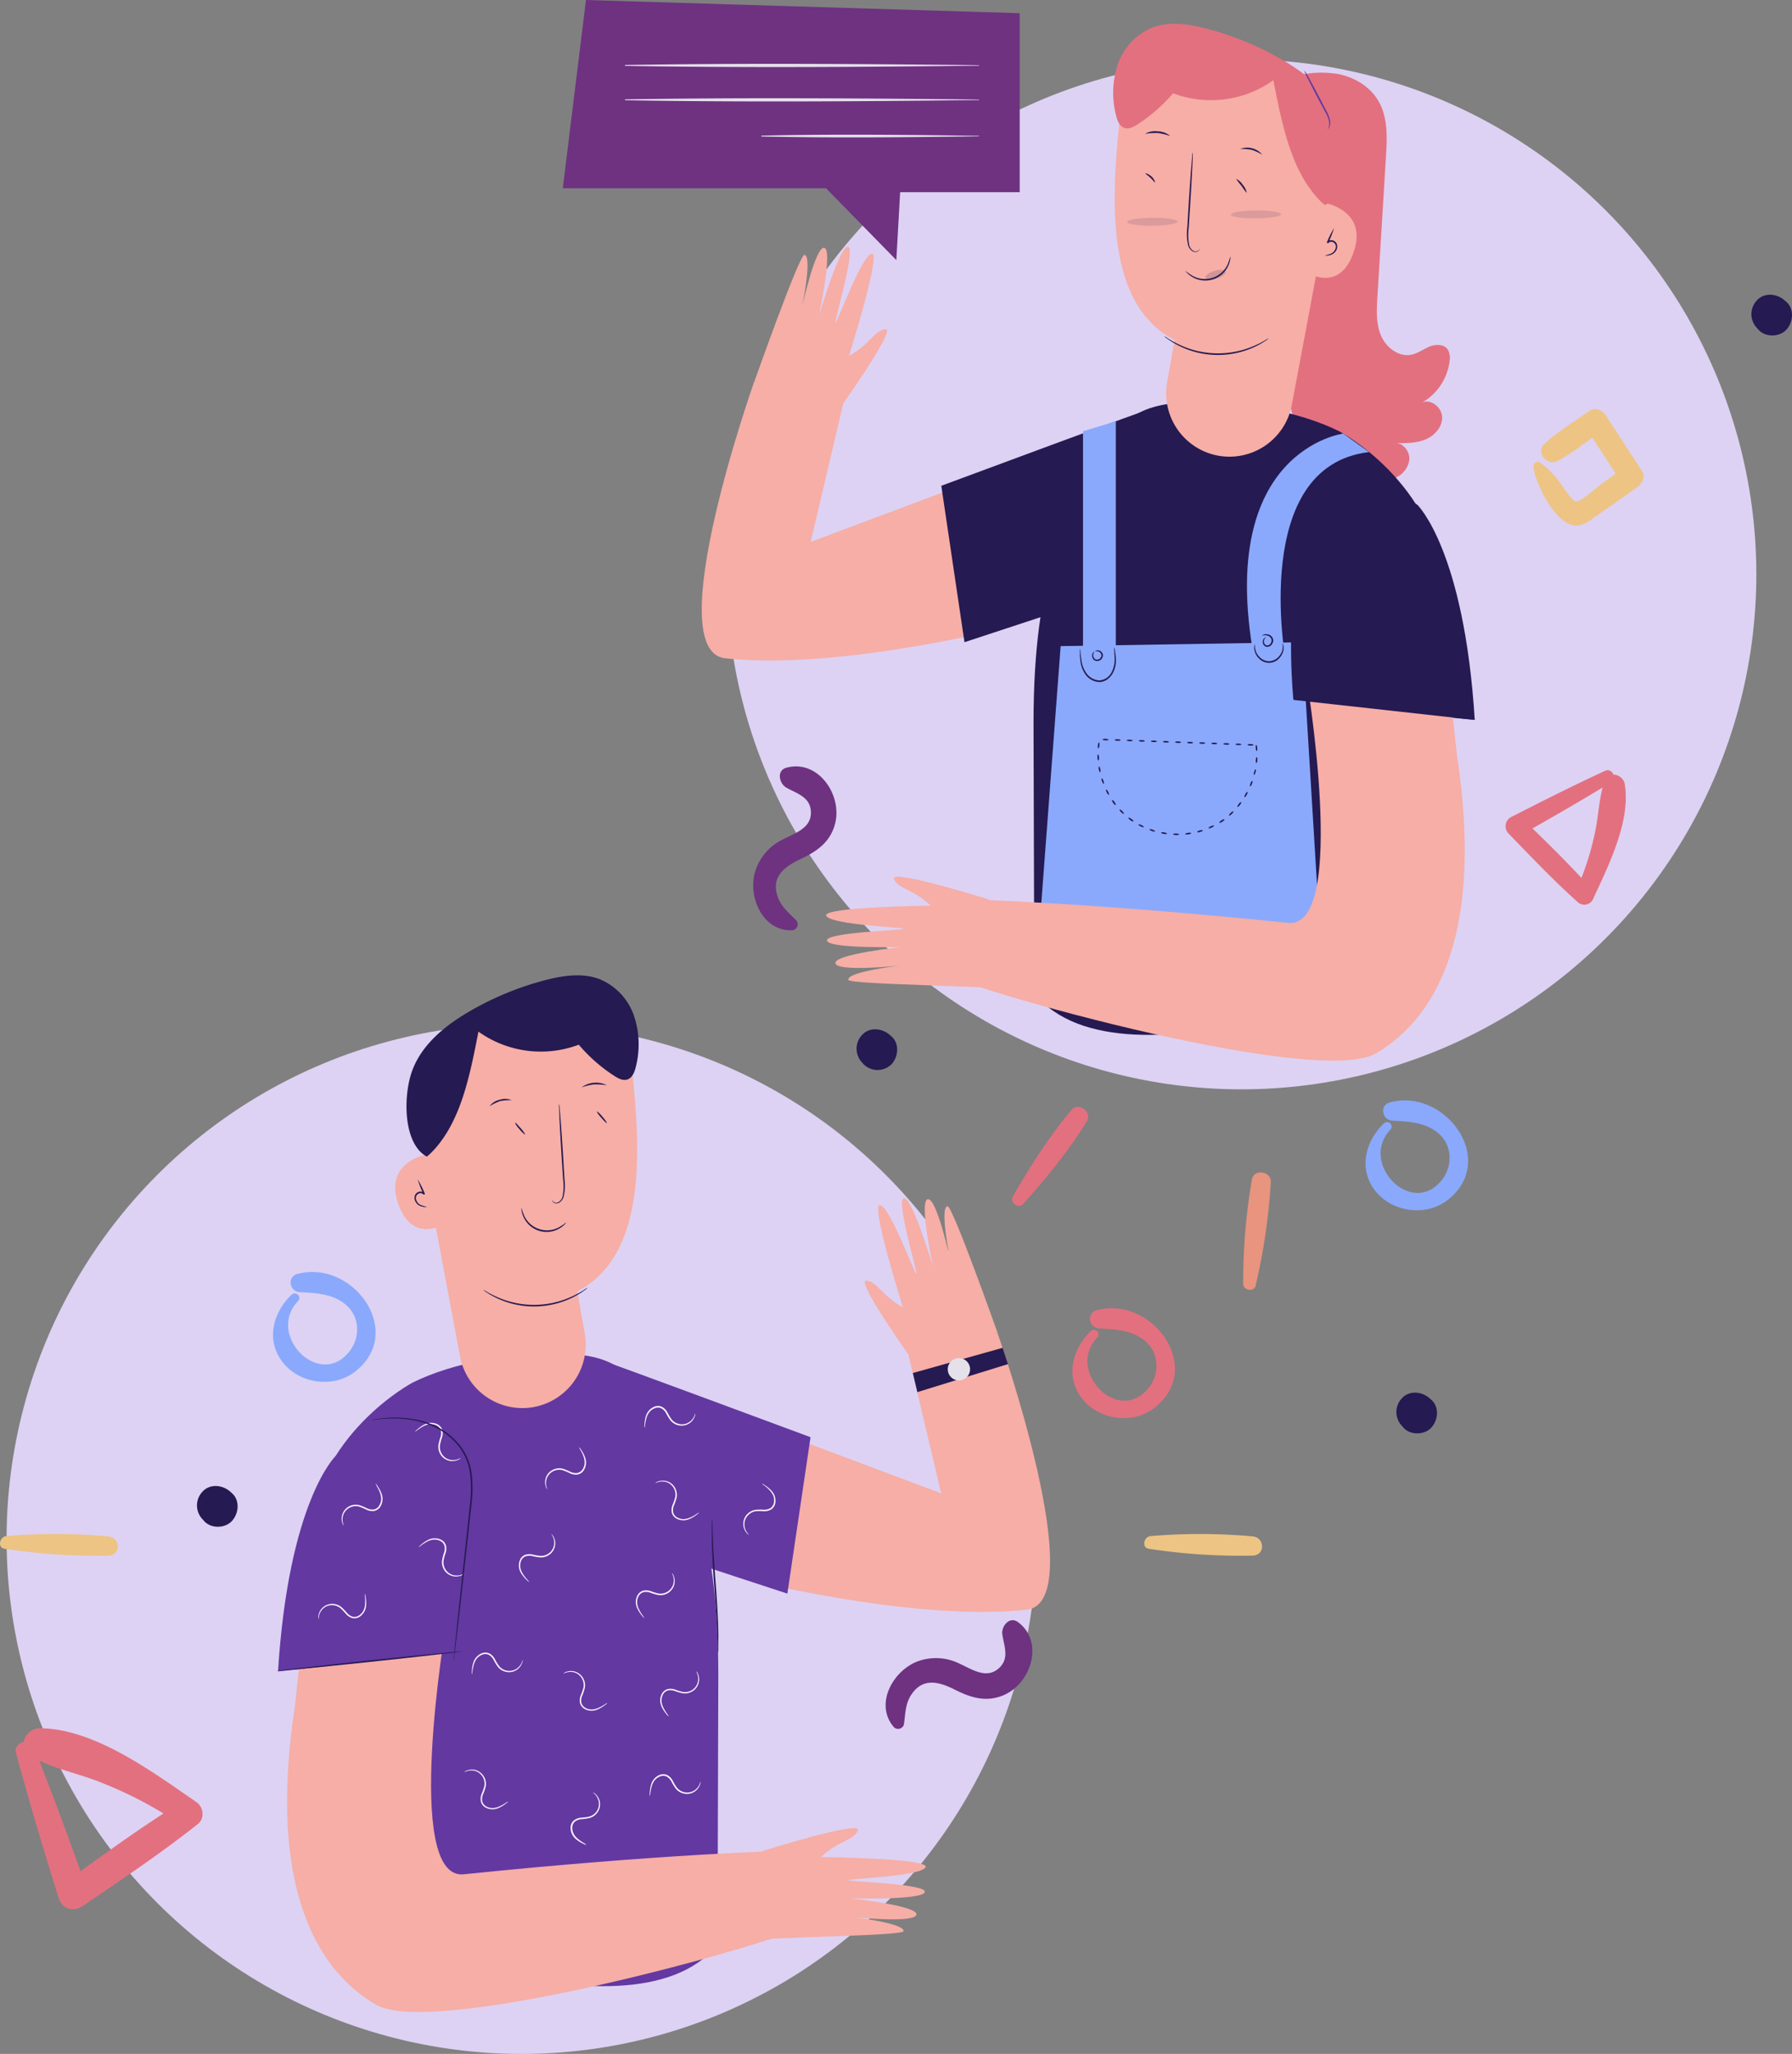<svg xmlns="http://www.w3.org/2000/svg" viewBox="0 0 592.98 679.53"><rect x="0" y="0" width="592.98" height="679.53" fill="#808080" stroke="none"/><defs><style>.cls-1{fill:#ddd2f3;}.cls-2{fill:#e3707f;}.cls-3{fill:#8aa9fc;}.cls-4{fill:#6e3281;}.cls-5{fill:#edc483;}.cls-6{fill:#251a51;}.cls-7{fill:#f6aea6;}.cls-8{fill:#e4e1ea;}.cls-9{opacity:0.18;}.cls-10{opacity:0.13;}.cls-11{fill:#6338a1;}.cls-12{fill:#e8947e;}.cls-13{fill:#f9f2fc;}</style></defs><g id="Layer_2" data-name="Layer 2"><g id="Objects"><circle class="cls-1" cx="410.8" cy="190.02" r="170.38"/><path class="cls-2" d="M427.14,25.66a32.68,32.68,0,0,1,16.08-1.08c5.3,1.14,10.32,4.25,13,9,3.07,5.39,2.78,12,2.4,18.17Q457.21,75,455.79,98.23c-.26,4.3-.5,8.78,1.17,12.75s5.86,7.24,10.08,6.37c2.15-.45,4-1.86,6-2.68s4.76-.86,6,.93a5.44,5.44,0,0,1,.65,3.77,18.4,18.4,0,0,1-9.21,13.87c3-1.44,6.68,1.56,6.73,4.85s-2.61,6.14-5.66,7.36-6.46,1.19-9.75,1.12c2.71.05,4.8,3,4.54,5.64a7.75,7.75,0,0,1-4.9,6,16.57,16.57,0,0,1-8,.85,30.2,30.2,0,0,1-16-6c-7.9-6.24-11.1-16.91-11.21-27s2.4-20,3.8-29.94c3.26-23.14.6-46.65-2.07-69.87l1.94-.58"/><path class="cls-3" d="M458,371.59c-6.28,6-8.67,15.43-2.68,22.68,5.64,6.82,16.57,8.27,23.61,2.83,17-13.14-.72-37.37-19.08-32.35-3.4.93-2.55,5.77.81,6,5.37.31,11.11.51,15.4,4.28,4.61,4,4.71,10.88.93,15.52-10,12.31-27.39-5.81-16.88-16.82a1.49,1.49,0,0,0-2.11-2.1Z"/><path class="cls-4" d="M263.59,304.64c-2.38-2.52-5-4.46-6.2-7.84-2.38-6.72,2.17-10.06,7.5-12.57s9.82-5.52,11.43-11.66c2.52-9.59-5.64-21.42-16.08-18.58-3.38.93-2.38,5.24-.07,6.57,3.23,1.87,7.56,2.93,8.11,7.38.72,5.95-5.14,7.65-9.24,9.79a17.52,17.52,0,0,0-9.19,10.73c-2.42,8.39,2.59,19.79,12.39,19.31a2,2,0,0,0,1.35-3.13Z"/><path class="cls-5" d="M231.41,407.42c.86,5.56,6.63,17.33,12.71,18.95,3.24.87,5.65-1.26,8.16-3,4.57-3.15,9.08-6.37,13.6-9.59,1.65-1.17,2.62-3.42,1.4-5.31l-12-18.46c-1.07-1.64-3.53-2.65-5.31-1.39-5,3.52-10.39,6.78-14.89,10.92-3.09,2.85.85,7.52,4.37,5.65,5.1-2.7,9.73-6.54,14.44-9.87l-5.31-1.39,12,18.46q.71-2.65,1.39-5.31c-2.71,1.93-5.43,3.85-8.13,5.79-1.53,1.1-6.66,5.9-8.37,5.71-1.52-.17-4.73-5.61-5.66-6.72a31,31,0,0,0-6.2-6.13c-1.19-.81-2.37.53-2.19,1.68Z"/><path class="cls-5" d="M507.43,154.71c.86,5.55,6.63,17.32,12.71,18.95,3.24.86,5.64-1.27,8.16-3,4.57-3.15,9.08-6.37,13.6-9.59,1.65-1.17,2.62-3.42,1.39-5.31l-12-18.46c-1.07-1.64-3.53-2.65-5.31-1.39-5,3.53-10.39,6.78-14.89,10.92-3.09,2.85.85,7.52,4.37,5.66,5.1-2.71,9.72-6.54,14.44-9.88l-5.31-1.39,12,18.46q.7-2.66,1.39-5.31c-2.71,1.93-5.43,3.85-8.13,5.79-1.53,1.1-6.66,5.9-8.37,5.71-1.52-.17-4.73-5.61-5.67-6.72a31,31,0,0,0-6.19-6.13c-1.2-.81-2.37.53-2.19,1.69Z"/><path class="cls-2" d="M531.17,255c-10.4,4.83-20.62,9.94-30.82,15.17a3.45,3.45,0,0,0-.94,5.82c7.47,7.74,14.85,15.49,22.88,22.65a3.19,3.19,0,0,0,4.86-1.18c5-10.89,12.55-25.73,10.48-38.08-.52-3.14-5.32-4.57-6.6-1.07-2,5.48-2,11.63-3.29,17.33a89.94,89.94,0,0,1-6.35,19.27l5.43-.57c-7.33-8.29-15.25-15.92-23.17-23.63,0,1.79-.09,3.59-.13,5.39,10-5.62,19.9-11.32,29.67-17.31,2.07-1.27.2-4.82-2-3.79Z"/><path class="cls-2" d="M338.59,398.31c7.54-8.39,15.17-17.73,21.07-27.36,1.86-3-2.73-6.52-5.07-3.75-7.31,8.63-13.8,18.78-19.4,28.59-1.19,2.08,1.77,4.34,3.4,2.52Z"/><path class="cls-6" d="M591.1,99.87l-.58-.51c-2.53-2.24-6.68-2.68-9.14,0a6.62,6.62,0,0,0,0,9.15l.51.58c2.26,2.56,6.93,2.48,9.21,0s2.73-6.81,0-9.22Z"/><path class="cls-6" d="M295,342.9l-.58-.51c-2.53-2.24-6.68-2.68-9.14,0a6.62,6.62,0,0,0,0,9.15l.5.57a6.56,6.56,0,0,0,9.22,0c2.27-2.47,2.73-6.8,0-9.21Z"/><path class="cls-7" d="M381.25,136.92l-113,42.38L279,133.65l-29.4-7.47S218,215.42,240,217.8c38.44,4.18,96.61-11,96.61-11Z"/><path class="cls-6" d="M342,239.26l.26,89.4c29.44,36.19,131.91-10.61,131.91-10.61l1.2-36.56,2.38-87.08c-2.36-34.69-34.57-51.71-34.57-51.71-13.32-6.63-33.63-10.4-51.92-9.5-19.1,1-23.82,10.09-31.69,27.52C353.21,174.8,342,188,342,239.26Z"/><path class="cls-7" d="M438.62,49l-1.35,17.88s15.2,2,10.86,15.91-14.73,7.8-14.73,7.8-2.6,35.53-39,24.27c-29-9-27.19-46.48-23.52-78.45a21.41,21.41,0,0,1,25.38-18.52l21.88,4.26A25.39,25.39,0,0,1,438.62,49Z"/><path class="cls-7" d="M437.27,81.7,427.46,134A21,21,0,0,1,402,150.53h0a21,21,0,0,1-15.79-24.07l5.32-30Z"/><path class="cls-6" d="M397,82.29a.91.91,0,0,1-.13.34,1.45,1.45,0,0,1-.84.69,1.88,1.88,0,0,1-1.66-.37,3.38,3.38,0,0,1-1.23-1.89,16.66,16.66,0,0,1-.26-5.74c.13-2.15.27-4.5.41-7,.31-4.95.62-9.43.87-12.67.13-1.54.24-2.83.33-3.83a6.34,6.34,0,0,1,.19-1.4,9,9,0,0,1,0,1.41c0,1-.1,2.3-.16,3.85-.15,3.24-.41,7.72-.72,12.67-.16,2.47-.31,4.82-.45,7A17.38,17.38,0,0,0,393.5,81c.34,1.56,1.65,2.41,2.49,2.16a1.5,1.5,0,0,0,.8-.54C396.92,82.39,397,82.28,397,82.29Z"/><path class="cls-6" d="M385.2,111.19a7.09,7.09,0,0,1,1.24.76,35.34,35.34,0,0,0,3.45,1.92,29.93,29.93,0,0,0,25.17.53,30.16,30.16,0,0,0,3.52-1.78,9.53,9.53,0,0,1,1.27-.7,7,7,0,0,1-1.16.88,27.26,27.26,0,0,1-3.48,1.94,28.9,28.9,0,0,1-25.48-.54,26.05,26.05,0,0,1-3.4-2.09A6.68,6.68,0,0,1,385.2,111.19Z"/><path class="cls-6" d="M392.31,89.62a16.79,16.79,0,0,0,2.33,1.65,8.31,8.31,0,0,0,11.55-3.71,18.89,18.89,0,0,0,.93-2.69,2.14,2.14,0,0,1,0,.78,7.68,7.68,0,0,1-.59,2.07,8.36,8.36,0,0,1-12.06,3.87,7.45,7.45,0,0,1-1.68-1.33A2.13,2.13,0,0,1,392.31,89.62Z"/><path class="cls-6" d="M438.41,84.51a13.08,13.08,0,0,0,2.08-.63,2.76,2.76,0,0,0,1.43-1.62,1.65,1.65,0,0,0-.84-2.15,1.34,1.34,0,0,0-1.61.39l-.44-.23a34.5,34.5,0,0,1,2.43-4.86,34.63,34.63,0,0,1-2,5.06l-.45-.23a1.84,1.84,0,0,1,2.23-.62,1.91,1.91,0,0,1,1.16,1.24,2.47,2.47,0,0,1-.05,1.55,3.08,3.08,0,0,1-1.74,1.81,4.63,4.63,0,0,1-1.62.35C438.62,84.58,438.41,84.54,438.41,84.51Z"/><path class="cls-6" d="M410.39,49.27a6.51,6.51,0,0,1,7.31,1.92,16.77,16.77,0,0,0-3.48-1.62A17.24,17.24,0,0,0,410.39,49.27Z"/><path class="cls-6" d="M378.92,44.29a6.56,6.56,0,0,1,4.26-.82A6.67,6.67,0,0,1,387.24,45a23.14,23.14,0,0,0-4.1-1A21.66,21.66,0,0,0,378.92,44.29Z"/><path class="cls-2" d="M437.27,66.86c-10.16-9.9-13.15-26.4-15.91-40.32a35.54,35.54,0,0,1-33.19,4.32,53.26,53.26,0,0,1-11.83,10.33c-1.25.81-2.74,1.59-4.17,1.16-1.71-.51-2.47-2.47-2.87-4.2a29.81,29.81,0,0,1,.59-16.85A20.27,20.27,0,0,1,381.2,9.17c5.68-2.2,12.07-1.24,18,.29a99.63,99.63,0,0,1,25.37,10.48c7.77,4.55,15.24,10.58,18.54,19s3.28,24.68-4.67,28.92"/><path class="cls-6" d="M377.29,136.54c9.84-3.91-65.81,24.18-65.81,24.18l7.67,51.75L347.93,203Z"/><path class="cls-7" d="M276.88,136.54s19.75-27.6,16.23-27.58-5.36,5.21-12.19,8.76c0,0,10.91-34.51,7.53-33.79s-11.43,22.88-12,22.86,6.95-24.85,4.15-25.15S271,104.42,271,104.42s4.7-22,1.73-22.44-7.34,19.73-7.34,19.73,3.5-17,.8-17.39c-1.65-.26-16.55,41.86-16.55,41.86.39,0,27.27,10.36,27.27,10.36"/><path class="cls-6" d="M429.58,234.86a1,1,0,0,1-.06-.27c0-.2-.07-.46-.11-.78-.09-.73-.22-1.74-.38-3-.31-2.66-.76-6.45-1.3-11.11-1.05-9.42-2.49-22.37-4.08-36.67a41.86,41.86,0,0,1,0-10.55,19,19,0,0,1,3.85-9,22.69,22.69,0,0,1,6.79-5.74,26.49,26.49,0,0,1,7.27-2.71,36.82,36.82,0,0,1,11.17-.56c1.31.12,2.33.28,3,.39l.77.15a1,1,0,0,1,.27.06.82.82,0,0,1-.27,0l-.79-.1c-.69-.07-1.71-.2-3-.29a38.54,38.54,0,0,0-11.07.72,26.23,26.23,0,0,0-7.14,2.73,22.55,22.55,0,0,0-6.63,5.66,18.49,18.49,0,0,0-3.71,8.81,41.31,41.31,0,0,0,0,10.42c1.53,14.31,2.92,27.26,3.93,36.68.47,4.67.86,8.46,1.13,11.13.12,1.28.21,2.3.28,3,0,.32.05.58.06.79A1.37,1.37,0,0,1,429.58,234.86Z"/><path class="cls-6" d="M426.91,231.59c0-.14,13.74,1.19,30.66,3s30.64,3.36,30.62,3.51-13.74-1.2-30.67-3S426.89,231.73,426.91,231.59Z"/><polygon class="cls-4" points="337.42 4.37 337.42 63.59 297.86 63.59 296.6 86.05 273.34 62.29 186.23 62.29 193.9 0 337.42 4.37"/><path class="cls-8" d="M323.9,21.57c-38.95-.43-78-.71-117-.06a.15.15,0,0,0,0,.29c38.94.65,78,.37,117-.06.1,0,.1-.17,0-.17Z"/><path class="cls-8" d="M323.9,32.94c-38.95-.43-78-.71-117-.06a.15.15,0,0,0,0,.29c38.94.66,78,.38,117-.06.1,0,.1-.17,0-.17Z"/><path class="cls-8" d="M323.9,44.93c-23.91-.33-48-.58-71.89-.06a.15.15,0,0,0,0,.29c23.9.52,48,.26,71.89-.06.1,0,.1-.17,0-.17Z"/><path class="cls-6" d="M382.18,60.34c-.13.07-.67-.75-1.53-1.55S379,57.5,379,57.36s1.07.17,2,1S382.31,60.29,382.18,60.34Z"/><path class="cls-6" d="M412.55,63.83a18,18,0,0,1-1.73-2.35,17.43,17.43,0,0,1-1.77-2.32,5.62,5.62,0,0,1,2.19,2A5.52,5.52,0,0,1,412.55,63.83Z"/><g class="cls-9"><path class="cls-6" d="M405.61,89.85c.21.69-1.12,1.71-3,2.29s-3.54.49-3.75-.2,1.12-1.71,3-2.29S405.39,89.16,405.61,89.85Z"/></g><g class="cls-10"><path class="cls-6" d="M423.93,70.89c0,.72-3.72,1.33-8.31,1.36s-8.33-.52-8.33-1.24,3.71-1.33,8.31-1.36S423.92,70.17,423.93,70.89Z"/></g><g class="cls-10"><path class="cls-6" d="M389.65,73.31c0,.72-3.72,1.33-8.31,1.37S373,74.15,373,73.43s3.71-1.32,8.31-1.36S389.64,72.6,389.65,73.31Z"/></g><path class="cls-11" d="M439.31,42.7s.19-.25.39-.73a3.54,3.54,0,0,0,0-2.19,12.87,12.87,0,0,0-1.36-3.09c-.61-1.16-1.27-2.41-2-3.72-1.38-2.64-2.61-5-3.48-6.8a18.05,18.05,0,0,1-1.3-2.89A20.18,20.18,0,0,1,433.24,26c.95,1.71,2.23,4.09,3.61,6.74.69,1.31,1.34,2.57,1.94,3.73a11.94,11.94,0,0,1,1.29,3.23,3.48,3.48,0,0,1-.2,2.35C439.6,42.55,439.32,42.72,439.31,42.7Z"/><polygon class="cls-3" points="350.97 213.76 344.26 302.94 437.19 315.39 430.91 212.47 350.97 213.76"/><polyline class="cls-3" points="358.37 153.32 358.37 224.04 369.22 219.98 369.22 139.38 358.37 142.68"/><path class="cls-3" d="M444.48,143.45s-42,5.41-29.55,74l10.51,1.12s-11.86-64.4,27.58-69Z"/><path class="cls-7" d="M432.12,223s14.32,84.4-5.88,82.33c-66.44-6.84-106-7.76-106-7.76l-11,22.87c-.25,3.9,125.83,40,146.09,28.05,14.3-8.42,37.09-31.12,26.75-98.94l-2.45-22.74Z"/><path class="cls-6" d="M469,167s15.5,14.88,19,71.19l-60-6.63S418,135.67,469,167Z"/><path class="cls-7" d="M327.22,297.59s-32.51-10.2-31.4-6.85,6.65,3.48,12.18,8.89c0,0-36.34.4-34.59,3.39s25.4,3.75,25.54,4.26-25.87,1.15-25.29,3.92,24.77,2.09,24.77,2.09-22.42,2.38-22,5.37,21.13.83,21.13.83-17.3,2-16.85,4.68c.27,1.65,50.64,2,50.75,3.24.05.63-4.28-29.82-4.28-29.82"/><path class="cls-6" d="M368.69,214.22a5.25,5.25,0,0,1,.25,1.07,21,21,0,0,1,.31,3,8.72,8.72,0,0,1-1,4.37,6.27,6.27,0,0,1-1.75,2.05,4.59,4.59,0,0,1-2.75.94,6,6,0,0,1-4.71-2.71,9.49,9.49,0,0,1-1.52-4.21,20,20,0,0,1-.18-3,4.12,4.12,0,0,1,.07-1.09c.1,0,.08,1.56.47,4a9.51,9.51,0,0,0,1.55,4,5.64,5.64,0,0,0,4.32,2.47,4.88,4.88,0,0,0,4.08-2.7,8.8,8.8,0,0,0,1-4.14c0-1.24-.09-2.25-.14-3A4,4,0,0,1,368.69,214.22Z"/><path class="cls-6" d="M362.1,215.63a2.42,2.42,0,0,0-.36,1.26,1.54,1.54,0,0,0,.61,1.15,1.43,1.43,0,0,0,2.11-1.41,1.56,1.56,0,0,0-.83-1,2.44,2.44,0,0,0-1.3-.15s.08-.14.33-.23a1.74,1.74,0,0,1,1.12,0,1.89,1.89,0,0,1,1.15,1.23,1.88,1.88,0,0,1-2.86,1.91,1.84,1.84,0,0,1-.69-1.53,1.62,1.62,0,0,1,.38-1.05C361.94,215.66,362.09,215.61,362.1,215.63Z"/><path class="cls-6" d="M424.39,212.77s.15.21.26.65a4.3,4.3,0,0,1,0,1.91,5.36,5.36,0,0,1-1.38,2.48,4.52,4.52,0,0,1-6.43.27,5.37,5.37,0,0,1-1.58-2.36,4.29,4.29,0,0,1-.21-1.9c.07-.44.17-.67.2-.66a6.75,6.75,0,0,0,.35,2.44,5.39,5.39,0,0,0,1.55,2.11,4.4,4.4,0,0,0,2.94,1.06,4.46,4.46,0,0,0,2.84-1.3,5.42,5.42,0,0,0,1.37-2.24A6.61,6.61,0,0,0,424.39,212.77Z"/><path class="cls-6" d="M417.64,210.29c-.05,0,.5-.55,1.62-.45a2.35,2.35,0,0,1,1.67.9,2,2,0,0,1,0,2.33,1.8,1.8,0,0,1-2.18.82,1.7,1.7,0,0,1-.89-1.7,1.41,1.41,0,0,1,.62-1.13c.28-.15.46-.11.46-.09s-.15.08-.34.25a1.29,1.29,0,0,0-.37,1,1.35,1.35,0,0,0,.71,1.25,1.32,1.32,0,0,0,1.55-.67,1.53,1.53,0,0,0,0-1.76,2.13,2.13,0,0,0-1.35-.82A4.64,4.64,0,0,0,417.64,210.29Z"/><path class="cls-6" d="M415.87,248.48c-.15,0-.3-.43-.35-1s0-1,.17-1,.3.41.35,1S416,248.48,415.87,248.48Z"/><path class="cls-6" d="M415.73,252.47c-.14,0-.22-.47-.18-1s.18-1,.33-1,.23.46.19,1S415.88,252.49,415.73,252.47Z"/><path class="cls-6" d="M415,256.4c-.14,0-.15-.5,0-1s.33-.94.47-.91.16.49,0,1S415.13,256.44,415,256.4Z"/><path class="cls-6" d="M413.67,260.18c-.13-.06-.08-.52.12-1s.47-.89.61-.84.08.51-.12,1S413.8,260.23,413.67,260.18Z"/><path class="cls-6" d="M411.82,263.73c-.12-.08,0-.53.27-1s.59-.81.72-.75,0,.52-.27,1S412,263.8,411.82,263.73Z"/><path class="cls-6" d="M409.48,267c-.11-.09.08-.52.41-1s.71-.71.82-.63-.06.51-.41.95S409.59,267.06,409.48,267Z"/><path class="cls-6" d="M406.68,269.82c-.09-.11.16-.5.55-.87s.8-.6.91-.5-.14.49-.55.88S406.78,269.93,406.68,269.82Z"/><path class="cls-6" d="M403.48,272.2c-.08-.12.23-.47.68-.78s.88-.46,1-.34-.22.46-.68.78S403.55,272.33,403.48,272.2Z"/><path class="cls-6" d="M399.92,274c-.05-.14.3-.43.8-.66s.95-.31,1-.18-.29.42-.79.65S400,274.16,399.92,274Z"/><path class="cls-6" d="M396.12,275.27c0-.14.37-.38.89-.53s1-.16,1,0-.36.37-.89.52S396.16,275.41,396.12,275.27Z"/><path class="cls-6" d="M392.18,275.92c0-.14.42-.32,1-.39s1,0,1,.14-.4.31-1,.38S392.19,276.06,392.18,275.92Z"/><path class="cls-6" d="M388.18,276c0-.14.46-.25,1-.24s1,.14,1,.28-.45.25-1,.24S388.17,276.14,388.18,276Z"/><path class="cls-6" d="M384.21,275.49c0-.14.49-.18,1-.1s1,.28.94.42-.47.19-1,.1S384.18,275.63,384.21,275.49Z"/><path class="cls-6" d="M380.36,274.41c.05-.13.51-.11,1,.06s.91.41.87.55-.5.12-1-.06S380.31,274.55,380.36,274.41Z"/><path class="cls-6" d="M376.72,272.76c.07-.12.52,0,1,.22s.83.55.78.68-.51,0-1-.22S376.65,272.89,376.72,272.76Z"/><path class="cls-6" d="M373.39,270.55c.09-.11.52.06,1,.39s.74.66.66.78-.52,0-1-.36S373.3,270.66,373.39,270.55Z"/><path class="cls-6" d="M370.47,267.83c.11-.1.5.13.89.52s.61.79.52.89-.5-.13-.89-.52S370.36,267.92,370.47,267.83Z"/><path class="cls-6" d="M368,264.68c.12-.08.48.22.8.66s.49.87.38,1-.47-.2-.8-.65S367.88,264.76,368,264.68Z"/><path class="cls-6" d="M366,261.21c.13-.06.45.28.7.76s.35.94.23,1-.44-.27-.69-.77S365.89,261.27,366,261.21Z"/><path class="cls-6" d="M364.57,257.48c.14,0,.39.34.57.86s.22,1,.09,1-.39-.33-.58-.86S364.43,257.52,364.57,257.48Z"/><path class="cls-6" d="M363.67,253.58c.14,0,.34.4.44.93s.08,1-.06,1-.34-.38-.45-.93S363.53,253.6,363.67,253.58Z"/><path class="cls-6" d="M363.36,249.6c.14,0,.27.44.3,1s-.08,1-.22,1-.28-.43-.3-1S363.21,249.59,363.36,249.6Z"/><path class="cls-6" d="M363.67,245.61c.14,0,.2.48.14,1s-.23,1-.38,1-.21-.47-.14-1S363.52,245.59,363.67,245.61Z"/><path class="cls-6" d="M366.83,244.72c0,.15-.45.25-1,.23s-1-.16-1-.3.46-.24,1-.22S366.84,244.58,366.83,244.72Z"/><path class="cls-6" d="M370.83,244.87c0,.14-.46.24-1,.22s-1-.15-1-.29.46-.25,1-.23S370.83,244.72,370.83,244.87Z"/><path class="cls-6" d="M374.83,245c0,.15-.46.25-1,.23s-1-.16-1-.3.46-.24,1-.22S374.83,244.87,374.83,245Z"/><path class="cls-6" d="M378.82,245.16c0,.14-.45.24-1,.22s-1-.15-1-.3.45-.24,1-.22S378.83,245,378.82,245.16Z"/><path class="cls-6" d="M382.82,245.3c0,.14-.46.24-1,.22s-1-.15-1-.29.46-.25,1-.23S382.83,245.16,382.82,245.3Z"/><path class="cls-6" d="M386.82,245.44c0,.15-.46.25-1,.23s-1-.15-1-.3.46-.24,1-.22S386.82,245.3,386.82,245.44Z"/><path class="cls-6" d="M390.82,245.59c0,.14-.46.24-1,.22s-1-.15-1-.29.45-.25,1-.23S390.82,245.45,390.82,245.59Z"/><path class="cls-6" d="M394.81,245.73c0,.15-.45.25-1,.23s-1-.16-1-.3.45-.24,1-.22S394.82,245.59,394.81,245.73Z"/><path class="cls-6" d="M398.81,245.88c0,.14-.46.24-1,.22s-1-.15-1-.29.46-.25,1-.23S398.82,245.73,398.81,245.88Z"/><path class="cls-6" d="M402.81,246c0,.15-.46.25-1,.23s-1-.16-1-.3.46-.24,1-.22S402.81,245.88,402.81,246Z"/><path class="cls-6" d="M406.81,246.17c0,.14-.46.24-1,.22s-1-.15-1-.3.45-.24,1-.22S406.81,246,406.81,246.17Z"/><path class="cls-6" d="M410.8,246.31c0,.14-.45.24-1,.22s-1-.15-1-.29.46-.25,1-.23S410.81,246.17,410.8,246.31Z"/><path class="cls-6" d="M414.8,246.45c0,.15-.46.25-1,.23s-1-.15-1-.3.46-.24,1-.22S414.81,246.31,414.8,246.45Z"/><path class="cls-12" d="M415.52,425.2a200.33,200.33,0,0,0,5-34.18c.15-3.52-5.59-4.41-6.25-.85a200.08,200.08,0,0,0-2.9,34.47c0,2.36,3.66,3,4.2.56Z"/><path class="cls-6" d="M473.62,463.11l-.57-.51c-2.54-2.24-6.69-2.68-9.15,0a6.62,6.62,0,0,0,0,9.15l.51.58c2.26,2.56,6.93,2.48,9.21,0s2.73-6.81,0-9.22Z"/><circle class="cls-1" cx="172.57" cy="509.14" r="170.39" transform="translate(-309.47 271.15) rotate(-45)"/><path class="cls-7" d="M198.44,451.69l113,42.37-10.79-45.64,29.4-7.47s31.62,89.23,9.66,91.62c-38.44,4.18-96.61-11-96.61-11Z"/><path class="cls-11" d="M237.69,554l-.26,89.39c-29.44,36.19-131.91-10.6-131.91-10.6l-1.2-36.56-2.38-87.09c2.36-34.68,34.57-51.7,34.57-51.7,13.32-6.64,33.63-10.41,51.92-9.5,19.1.94,23.82,10.09,31.69,27.52C226.48,489.57,237.69,502.78,237.69,554Z"/><path class="cls-7" d="M147.57,537.77s-14.32,84.41,5.88,82.33c66.44-6.83,106-7.75,106-7.75l11,22.87c.25,3.89-125.83,40-146.09,28-14.3-8.43-37.09-31.12-26.75-98.94l2.45-22.74Z"/><path class="cls-11" d="M111,481.78s-15.49,14.89-19,71.2l60-6.64S162,450.43,111,481.78Z"/><path class="cls-7" d="M141.07,363.75l1.35,17.88s-15.2,2.05-10.86,15.91,14.73,7.8,14.73,7.8,2.6,35.53,39,24.26c29-9,27.19-46.47,23.52-78.45a21.42,21.42,0,0,0-25.38-18.52l-21.88,4.26A25.4,25.4,0,0,0,141.07,363.75Z"/><path class="cls-7" d="M142.42,396.46l9.81,52.3a21,21,0,0,0,25.48,16.53h0a21,21,0,0,0,15.79-24.07l-5.32-30Z"/><path class="cls-6" d="M182.68,397.05s.08.1.22.29a1.45,1.45,0,0,0,.8.55c.84.24,2.15-.6,2.48-2.16a17.08,17.08,0,0,0,.14-5.61c-.14-2.15-.29-4.5-.45-7-.31-4.95-.57-9.43-.72-12.68-.06-1.54-.12-2.83-.16-3.84a7.66,7.66,0,0,1,0-1.41,6.06,6.06,0,0,1,.19,1.4c.09,1,.2,2.29.33,3.83.25,3.24.56,7.72.87,12.67.14,2.46.28,4.82.41,7a16.66,16.66,0,0,1-.26,5.74,3.51,3.51,0,0,1-1.23,1.89,1.91,1.91,0,0,1-1.66.36,1.44,1.44,0,0,1-.84-.68A.92.92,0,0,1,182.68,397.05Z"/><path class="cls-6" d="M194.49,426a6.37,6.37,0,0,1-1.13.93A26.05,26.05,0,0,1,190,429a28.86,28.86,0,0,1-25.48.53,25,25,0,0,1-3.48-1.94,5.86,5.86,0,0,1-1.16-.88,10.66,10.66,0,0,1,1.27.71,33.7,33.7,0,0,0,3.52,1.78,29.93,29.93,0,0,0,25.17-.53,33.08,33.08,0,0,0,3.45-1.93A9.15,9.15,0,0,1,194.49,426Z"/><path class="cls-6" d="M187.38,404.39a2,2,0,0,1-.47.63,7.44,7.44,0,0,1-1.68,1.34,8.37,8.37,0,0,1-12.06-3.88,7.63,7.63,0,0,1-.59-2.06,2.19,2.19,0,0,1,0-.79,19.22,19.22,0,0,0,.93,2.7A8.31,8.31,0,0,0,185.05,406,16.79,16.79,0,0,0,187.38,404.39Z"/><path class="cls-6" d="M141.28,399.27s-.22.08-.61.07a4.69,4.69,0,0,1-1.62-.36,3.05,3.05,0,0,1-1.74-1.81,2.47,2.47,0,0,1-.05-1.55,1.89,1.89,0,0,1,1.16-1.23,1.81,1.81,0,0,1,2.22.62l-.44.23a35.13,35.13,0,0,1-2-5.06,33.81,33.81,0,0,1,2.43,4.86l-.44.23a1.33,1.33,0,0,0-1.61-.4,1.64,1.64,0,0,0-.84,2.15,2.72,2.72,0,0,0,1.43,1.63A12,12,0,0,0,141.28,399.27Z"/><path class="cls-6" d="M169.3,364a17.58,17.58,0,0,0-3.83.29A17.09,17.09,0,0,0,162,366a5.39,5.39,0,0,1,3.35-2.13A5.45,5.45,0,0,1,169.3,364Z"/><path class="cls-6" d="M200.77,359.05a23.17,23.17,0,0,0-4.22-.29,21.26,21.26,0,0,0-4.1,1,8,8,0,0,1,8.32-.73Z"/><path class="cls-6" d="M142.42,381.63c10.16-9.91,13.15-26.41,15.9-40.32a35.59,35.59,0,0,0,33.2,4.32A53.29,53.29,0,0,0,203.35,356c1.25.81,2.74,1.59,4.17,1.16,1.71-.52,2.47-2.47,2.87-4.2a29.85,29.85,0,0,0-.59-16.86,20.25,20.25,0,0,0-11.31-12.12c-5.68-2.2-12.07-1.25-18,.28a100,100,0,0,0-25.37,10.49c-7.77,4.55-15.24,10.57-18.54,19s-3.28,24.67,4.67,28.91"/><path class="cls-11" d="M202.39,451.31c-9.83-3.91,65.82,24.18,65.82,24.18l-7.67,51.75-28.78-9.44Z"/><path class="cls-7" d="M252.47,612.36s32.51-10.2,31.4-6.85-6.65,3.48-12.19,8.89c0,0,36.35.39,34.6,3.39s-25.4,3.75-25.55,4.26,25.88,1.14,25.3,3.91-24.77,2.09-24.77,2.09,22.42,2.39,22,5.37-21.13.84-21.13.84,17.3,2,16.85,4.68c-.28,1.65-50.64,2-50.75,3.23-.05.64,4.28-29.81,4.28-29.81"/><path class="cls-7" d="M302.81,451.31s-19.75-27.6-16.23-27.59,5.36,5.21,12.19,8.77c0,0-10.91-34.52-7.53-33.79s11.43,22.88,12,22.85-6.95-24.84-4.15-25.15,9.67,22.79,9.67,22.79S304,397.24,307,396.75s7.34,19.72,7.34,19.72-3.5-17-.8-17.39c1.65-.25,16.55,41.87,16.55,41.87-.39,0-27.27,10.36-27.27,10.36"/><path class="cls-13" d="M120.71,527.24a3.49,3.49,0,0,1,.26,1,11.21,11.21,0,0,1,.19,2.84,4.89,4.89,0,0,1-2,3.71,3.19,3.19,0,0,1-2.52.56,4.47,4.47,0,0,1-2.29-1.52,17.86,17.86,0,0,0-1.81-1.86,4.4,4.4,0,0,0-2.13-.87,4.32,4.32,0,0,0-3.62,1.23,4.74,4.74,0,0,0-1.25,2.38c-.13.63-.1,1-.14,1a2.06,2.06,0,0,1-.06-1,4.74,4.74,0,0,1,1.18-2.6,4.77,4.77,0,0,1,6.33-.51,17,17,0,0,1,1.88,1.91,4.09,4.09,0,0,0,2,1.38,2.73,2.73,0,0,0,2.14-.47,4.2,4.2,0,0,0,1.38-1.57,5.27,5.27,0,0,0,.51-1.78,12.91,12.91,0,0,0,0-2.77A5.69,5.69,0,0,1,120.71,527.24Z"/><path class="cls-13" d="M138.48,511.91s.23-.29.72-.74a11.49,11.49,0,0,1,2.32-1.63,4.84,4.84,0,0,1,4.2-.24,3.21,3.21,0,0,1,1.8,1.86,4.53,4.53,0,0,1-.1,2.75,15.51,15.51,0,0,0-.65,2.51,4.38,4.38,0,0,0,3.29,4.72,4.81,4.81,0,0,0,2.68-.16c.61-.23.91-.45.94-.41a2,2,0,0,1-.86.59,4.61,4.61,0,0,1-6.13-2.27,4.72,4.72,0,0,1-.43-2.52,16.21,16.21,0,0,1,.65-2.6,4.15,4.15,0,0,0,.13-2.45,2.73,2.73,0,0,0-1.51-1.58,4.19,4.19,0,0,0-2.06-.36,5.55,5.55,0,0,0-1.79.49,13.65,13.65,0,0,0-2.35,1.46A4.59,4.59,0,0,1,138.48,511.91Z"/><path class="cls-13" d="M137.28,473.72s.23-.3.72-.74a11.87,11.87,0,0,1,2.32-1.64,4.88,4.88,0,0,1,4.2-.23,3.18,3.18,0,0,1,1.8,1.86,4.53,4.53,0,0,1-.1,2.75,15.25,15.25,0,0,0-.65,2.51,4.38,4.38,0,0,0,3.29,4.72,4.8,4.8,0,0,0,2.68-.17c.61-.22.91-.44.94-.4a2,2,0,0,1-.86.59,4.69,4.69,0,0,1-2.83.34,4.62,4.62,0,0,1-3.3-2.61,4.75,4.75,0,0,1-.43-2.53,16.36,16.36,0,0,1,.65-2.59,4.15,4.15,0,0,0,.13-2.45,2.73,2.73,0,0,0-1.51-1.58,4.08,4.08,0,0,0-2.06-.36,5.09,5.09,0,0,0-1.79.49,13.05,13.05,0,0,0-2.35,1.46A4.59,4.59,0,0,1,137.28,473.72Z"/><path class="cls-13" d="M175.15,523.46a4.38,4.38,0,0,1-.8-.66,11.48,11.48,0,0,1-1.83-2.17,4.84,4.84,0,0,1-.6-4.16,3.18,3.18,0,0,1,1.7-2,4.5,4.5,0,0,1,2.74-.13,16.82,16.82,0,0,0,2.56.42,4.21,4.21,0,0,0,2.23-.56,4.25,4.25,0,0,0,2.18-3.13,4.76,4.76,0,0,0-.39-2.66c-.28-.59-.52-.86-.49-.89s.32.21.67.8a4.65,4.65,0,0,1,.58,2.79,4.6,4.6,0,0,1-2.31,3.51,4.69,4.69,0,0,1-2.48.65,15.61,15.61,0,0,1-2.64-.42,4.13,4.13,0,0,0-2.45.09,2.7,2.7,0,0,0-1.45,1.64,4.28,4.28,0,0,0-.18,2.08,5.47,5.47,0,0,0,.65,1.74,13.05,13.05,0,0,0,1.66,2.22C174.94,523.15,175.18,523.43,175.15,523.46Z"/><path class="cls-13" d="M201,563.4a3.37,3.37,0,0,1-.78.68,10.81,10.81,0,0,1-2.43,1.46,4.86,4.86,0,0,1-4.21-.07,3.22,3.22,0,0,1-1.65-2,4.49,4.49,0,0,1,.31-2.73,17,17,0,0,0,.83-2.46,4.4,4.4,0,0,0-2.94-4.95,4.79,4.79,0,0,0-2.69,0c-.62.17-.94.37-1,.33a2.15,2.15,0,0,1,.9-.53,4.67,4.67,0,0,1,2.85-.12,4.76,4.76,0,0,1,3.34,5.39,16.2,16.2,0,0,1-.84,2.55,4.08,4.08,0,0,0-.31,2.42,2.76,2.76,0,0,0,1.39,1.7,4.29,4.29,0,0,0,2,.51,5.57,5.57,0,0,0,1.83-.36,13.37,13.37,0,0,0,2.45-1.28A4.24,4.24,0,0,1,201,563.4Z"/><path class="cls-13" d="M231.38,500.4a3.86,3.86,0,0,1-.78.69,11.31,11.31,0,0,1-2.44,1.46,4.84,4.84,0,0,1-4.2-.08,3.18,3.18,0,0,1-1.66-2,4.5,4.5,0,0,1,.31-2.73,17,17,0,0,0,.83-2.46,4.36,4.36,0,0,0-2.94-4.94,4.77,4.77,0,0,0-2.68,0c-.63.18-.94.38-1,.34a2.25,2.25,0,0,1,.9-.53,4.73,4.73,0,0,1,2.85-.13,4.58,4.58,0,0,1,3.09,2.85,4.64,4.64,0,0,1,.25,2.55,16.43,16.43,0,0,1-.84,2.54,4.11,4.11,0,0,0-.31,2.43,2.75,2.75,0,0,0,1.4,1.69,4.15,4.15,0,0,0,2,.51,5.26,5.26,0,0,0,1.82-.36,13,13,0,0,0,2.45-1.28A4.76,4.76,0,0,1,231.38,500.4Z"/><path class="cls-13" d="M252.12,490.82a3.47,3.47,0,0,1,.9.5,10.8,10.8,0,0,1,2.2,1.8,4.81,4.81,0,0,1,1.35,4,3.18,3.18,0,0,1-1.31,2.23,4.5,4.5,0,0,1-2.67.64,15.85,15.85,0,0,0-2.6,0,4.36,4.36,0,0,0-2.09,1,4.3,4.3,0,0,0-1.57,3.49,4.74,4.74,0,0,0,.87,2.53c.38.53.68.76.65.8a2.16,2.16,0,0,1-.81-.67,4.75,4.75,0,0,1-1.08-2.64,4.62,4.62,0,0,1,1.63-3.87,4.82,4.82,0,0,1,2.32-1.1,16,16,0,0,1,2.68-.06,4.1,4.1,0,0,0,2.39-.54A2.76,2.76,0,0,0,256.1,497a4.37,4.37,0,0,0-.2-2.08,5.44,5.44,0,0,0-1-1.59,12.68,12.68,0,0,0-2-1.87A4.19,4.19,0,0,1,252.12,490.82Z"/><path class="cls-13" d="M168.2,596a3.52,3.52,0,0,1-.78.69,11.19,11.19,0,0,1-2.43,1.46,4.86,4.86,0,0,1-4.21-.08,3.19,3.19,0,0,1-1.65-2,4.5,4.5,0,0,1,.31-2.73,17,17,0,0,0,.83-2.46,4.4,4.4,0,0,0-2.94-4.94,4.81,4.81,0,0,0-2.69,0c-.62.18-.94.38-1,.34a2.15,2.15,0,0,1,.9-.53,4.73,4.73,0,0,1,2.85-.13,4.77,4.77,0,0,1,3.34,5.4,16.43,16.43,0,0,1-.84,2.54,4.11,4.11,0,0,0-.31,2.43,2.77,2.77,0,0,0,1.39,1.69,4.18,4.18,0,0,0,2,.51,5.32,5.32,0,0,0,1.83-.36,13.37,13.37,0,0,0,2.45-1.28A4.92,4.92,0,0,1,168.2,596Z"/><path class="cls-13" d="M213.2,535.35a3.73,3.73,0,0,1-.71-.75,10.36,10.36,0,0,1-1.56-2.37,4.81,4.81,0,0,1-.11-4.2,3.17,3.17,0,0,1,1.92-1.74,4.51,4.51,0,0,1,2.74.19,17.13,17.13,0,0,0,2.49.73,4.41,4.41,0,0,0,4.82-3.15,4.79,4.79,0,0,0-.08-2.69c-.2-.61-.41-.92-.38-.94a2,2,0,0,1,.57.87,4.69,4.69,0,0,1,.25,2.84,4.61,4.61,0,0,1-2.71,3.22,4.8,4.8,0,0,1-2.54.35,16.49,16.49,0,0,1-2.58-.73,4,4,0,0,0-2.44-.2,2.71,2.71,0,0,0-1.63,1.46,4.16,4.16,0,0,0-.42,2,5.46,5.46,0,0,0,.43,1.81,13.41,13.41,0,0,0,1.39,2.39A4,4,0,0,1,213.2,535.35Z"/><path class="cls-13" d="M221.28,567.92a3.58,3.58,0,0,1-.72-.75A11.07,11.07,0,0,1,219,564.8a5.75,5.75,0,0,1-.53-1.92,4.57,4.57,0,0,1,.43-2.28,3.18,3.18,0,0,1,1.91-1.74,4.54,4.54,0,0,1,2.75.19,16.43,16.43,0,0,0,2.49.73,4.38,4.38,0,0,0,2.28-.29,4.33,4.33,0,0,0,2.54-2.86,4.75,4.75,0,0,0-.08-2.68c-.21-.62-.42-.93-.38-1a2.1,2.1,0,0,1,.57.87,4.65,4.65,0,0,1,.24,2.85,4.59,4.59,0,0,1-2.71,3.21,4.76,4.76,0,0,1-2.53.35,16.49,16.49,0,0,1-2.58-.73,4.08,4.08,0,0,0-2.44-.2,2.68,2.68,0,0,0-1.63,1.46,4.18,4.18,0,0,0-.43,2,5.41,5.41,0,0,0,.44,1.81,13.41,13.41,0,0,0,1.39,2.39A4.55,4.55,0,0,1,221.28,567.92Z"/><path class="cls-13" d="M156.15,554a3.82,3.82,0,0,1,0-1,10.51,10.51,0,0,1,.43-2.8,4.85,4.85,0,0,1,2.75-3.18,3.2,3.2,0,0,1,2.59,0,4.57,4.57,0,0,1,1.9,2,16,16,0,0,0,1.36,2.21,4.36,4.36,0,0,0,5.68.91,4.83,4.83,0,0,0,1.75-2c.26-.59.31-1,.36-1a2.24,2.24,0,0,1-.18,1,4.6,4.6,0,0,1-5.89,2.83,4.65,4.65,0,0,1-2.11-1.44,15.78,15.78,0,0,1-1.42-2.28,4.13,4.13,0,0,0-1.67-1.78,2.7,2.7,0,0,0-2.19,0,4.19,4.19,0,0,0-1.69,1.23,5.45,5.45,0,0,0-.89,1.63,13.81,13.81,0,0,0-.58,2.7A4.24,4.24,0,0,1,156.15,554Z"/><path class="cls-13" d="M215,594.24a3.52,3.52,0,0,1,0-1,11.11,11.11,0,0,1,.44-2.8,4.85,4.85,0,0,1,2.75-3.18,3.2,3.2,0,0,1,2.59,0,4.54,4.54,0,0,1,1.9,2,16.38,16.38,0,0,0,1.35,2.21,4.38,4.38,0,0,0,5.69.91,4.74,4.74,0,0,0,1.74-2c.27-.59.32-1,.36-.95a2,2,0,0,1-.17,1,4.66,4.66,0,0,1-1.73,2.27,4.59,4.59,0,0,1-4.16.55,4.68,4.68,0,0,1-2.12-1.44,16.65,16.65,0,0,1-1.41-2.28,4.13,4.13,0,0,0-1.67-1.78,2.7,2.7,0,0,0-2.19,0,4.19,4.19,0,0,0-1.69,1.23,5.24,5.24,0,0,0-.89,1.63,12.47,12.47,0,0,0-.58,2.7A4.24,4.24,0,0,1,215,594.24Z"/><path class="cls-13" d="M213.26,472.42a3.76,3.76,0,0,1,0-1,11,11,0,0,1,.43-2.81,4.87,4.87,0,0,1,2.75-3.18,3.2,3.2,0,0,1,2.59,0,4.54,4.54,0,0,1,1.9,2,16.15,16.15,0,0,0,1.36,2.22,4.32,4.32,0,0,0,1.88,1.31,4.25,4.25,0,0,0,3.8-.41,4.78,4.78,0,0,0,1.75-2c.26-.59.31-1,.36-.95a2.32,2.32,0,0,1-.17,1,4.79,4.79,0,0,1-1.73,2.27,4.76,4.76,0,0,1-6.28-.89,16.25,16.25,0,0,1-1.42-2.27,4.1,4.1,0,0,0-1.67-1.79,2.74,2.74,0,0,0-2.19,0,4.19,4.19,0,0,0-1.69,1.23,5.57,5.57,0,0,0-.89,1.63,13.81,13.81,0,0,0-.58,2.7A4.24,4.24,0,0,1,213.26,472.42Z"/><path class="cls-13" d="M194.05,610.41a3.56,3.56,0,0,1-1-.39,10.57,10.57,0,0,1-2.41-1.5,4.86,4.86,0,0,1-1.84-3.79,3.21,3.21,0,0,1,1-2.37,4.6,4.6,0,0,1,2.58-1A16.38,16.38,0,0,0,195,601a4.37,4.37,0,0,0,2-1.21,4.27,4.27,0,0,0,1.12-3.66,4.72,4.72,0,0,0-1.18-2.4c-.44-.48-.76-.67-.74-.71a2.2,2.2,0,0,1,.88.56,4.72,4.72,0,0,1,1.41,2.49,4.62,4.62,0,0,1-1.14,4,4.77,4.77,0,0,1-2.16,1.38,15.85,15.85,0,0,1-2.65.4,4.15,4.15,0,0,0-2.3.83,2.74,2.74,0,0,0-.88,2,4.27,4.27,0,0,0,.46,2,5.32,5.32,0,0,0,1.15,1.46,13.29,13.29,0,0,0,2.25,1.61A4.13,4.13,0,0,1,194.05,610.41Z"/><path class="cls-13" d="M124.29,490.82a3.74,3.74,0,0,1,.64.82,11.21,11.21,0,0,1,1.32,2.51,4.84,4.84,0,0,1-.31,4.19,3.22,3.22,0,0,1-2.07,1.55,4.66,4.66,0,0,1-2.72-.46,16.54,16.54,0,0,0-2.4-1,4.4,4.4,0,0,0-5.11,2.66,4.83,4.83,0,0,0-.18,2.68c.14.64.32,1,.28,1a2.11,2.11,0,0,1-.47-.93,4.6,4.6,0,0,1,3-5.78,4.71,4.71,0,0,1,2.56-.1,16.09,16.09,0,0,1,2.49,1,4.21,4.21,0,0,0,2.41.44,2.76,2.76,0,0,0,1.76-1.3,4.26,4.26,0,0,0,.63-2,5.69,5.69,0,0,0-.26-1.84,13.07,13.07,0,0,0-1.15-2.52A4.36,4.36,0,0,1,124.29,490.82Z"/><path class="cls-13" d="M191.62,478.77a3.8,3.8,0,0,1,.64.81,10.85,10.85,0,0,1,1.32,2.51,4.86,4.86,0,0,1-.3,4.2,3.2,3.2,0,0,1-2.08,1.54,4.53,4.53,0,0,1-2.71-.45,15.57,15.57,0,0,0-2.41-1,4.39,4.39,0,0,0-5.1,2.66,4.76,4.76,0,0,0-.19,2.68c.15.63.33,1,.29,1a2.13,2.13,0,0,1-.48-.93,4.65,4.65,0,0,1,0-2.85,4.58,4.58,0,0,1,3-2.93,4.8,4.8,0,0,1,2.56-.11,15.75,15.75,0,0,1,2.49,1,4.12,4.12,0,0,0,2.41.43,2.75,2.75,0,0,0,1.77-1.29,4.17,4.17,0,0,0,.62-2,5.19,5.19,0,0,0-.26-1.84,13.14,13.14,0,0,0-1.14-2.52A4.17,4.17,0,0,1,191.62,478.77Z"/><path class="cls-6" d="M150.11,549.62a1.37,1.37,0,0,1,0-.27c0-.2,0-.46.06-.79.07-.73.16-1.74.28-3,.27-2.67.66-6.46,1.13-11.13,1-9.42,2.4-22.38,3.93-36.68a41.39,41.39,0,0,0,0-10.43,18.57,18.57,0,0,0-3.71-8.81,22.55,22.55,0,0,0-6.63-5.66,26.52,26.52,0,0,0-7.14-2.72,37.83,37.83,0,0,0-11.07-.72c-1.31.09-2.33.21-3,.29l-.79.09-.27,0a1.23,1.23,0,0,1,.27-.07l.77-.14c.69-.11,1.71-.27,3-.39a36.82,36.82,0,0,1,11.17.56,26.17,26.17,0,0,1,7.27,2.71,22.69,22.69,0,0,1,6.79,5.74,19,19,0,0,1,3.85,9,41.94,41.94,0,0,1,0,10.56c-1.59,14.3-3,27.25-4.08,36.67-.54,4.66-1,8.44-1.3,11.11-.16,1.28-.29,2.29-.38,3,0,.32-.08.57-.11.78S150.12,549.63,150.11,549.62Z"/><path class="cls-6" d="M152.78,546.36c0,.14-13.69,1.71-30.61,3.5s-30.66,3.12-30.67,3,13.69-1.71,30.61-3.5S152.77,546.21,152.78,546.36Z"/><path class="cls-4" d="M299.1,570.58c.51-3.43.41-6.69,2.33-9.71,3.83-6,9.26-4.51,14.52-1.86s10.41,4.31,16.24,1.79c9.1-3.94,13.37-17.66,4.68-24.12-2.81-2.09-5.58,1.36-5.2,4,.52,3.69,2.36,7.75-.81,10.93-4.23,4.24-9.19.67-13.41-1.23a17.54,17.54,0,0,0-14.1-.61c-8.1,3.28-14,14.26-7.54,21.67a2,2,0,0,0,3.29-.87Z"/><path class="cls-2" d="M361,440.34c-6.29,6-8.68,15.43-2.68,22.68,5.64,6.83,16.56,8.27,23.61,2.83,17-13.13-.72-37.37-19.09-32.35-3.4.93-2.55,5.77.81,6,5.37.31,11.12.52,15.41,4.28,4.61,4,4.71,10.88.93,15.53-10,12.3-27.4-5.82-16.89-16.82a1.49,1.49,0,0,0-2.1-2.11Z"/><path class="cls-3" d="M96.49,428.34c-6.29,6-8.68,15.43-2.68,22.68,5.64,6.83,16.56,8.28,23.61,2.84,17-13.14-.72-37.38-19.08-32.36-3.4.93-2.55,5.78.81,6,5.37.3,11.11.51,15.4,4.27,4.61,4,4.71,10.88.93,15.53-10,12.31-27.4-5.82-16.88-16.82a1.49,1.49,0,0,0-2.11-2.11Z"/><path class="cls-2" d="M5.29,579.93c4.33,16.07,9.1,32,14.05,47.84,1.19,3.82,4.8,5,8.09,2.78,12.91-8.76,25.83-17.39,38.06-27.1,2.35-1.87,1.84-5.63-.49-7.23-14.32-9.83-33.67-24.34-51.84-24.44-4.62,0-7.85,6.48-3.16,9.18,7.33,4.23,16.12,5.74,24,9a130.64,130.64,0,0,1,26,13.86q.27-3.95.53-7.91c-13.66,8.42-26.54,17.86-39.54,27.26l7.68,1.54C23.05,609,17.36,593.44,11.21,578c-1.3-3.27-6.84-1.48-5.92,1.95Z"/><path class="cls-5" d="M380.18,512.41a199.92,199.92,0,0,0,34.38,2.26c4.16-.16,4-5.94,0-6.36a194.89,194.89,0,0,0-33.82-.1c-2.22.16-3.11,3.84-.56,4.2Z"/><path class="cls-5" d="M1.54,512.41a200.1,200.1,0,0,0,34.39,2.26c4.16-.16,4-5.94,0-6.36a194.89,194.89,0,0,0-33.82-.1c-2.22.16-3.11,3.84-.57,4.2Z"/><path class="cls-6" d="M76.74,494l-.57-.51c-2.54-2.24-6.69-2.68-9.15,0a6.62,6.62,0,0,0,0,9.15l.51.58c2.26,2.56,6.93,2.48,9.21,0s2.73-6.81,0-9.22Z"/><path class="cls-6" d="M237.61,547a11.56,11.56,0,0,1-.09-1.75c0-1.12-.08-2.74-.16-4.75-.15-4-.53-9.54-1-15.65s-.76-11.66-.82-15.68c0-2,0-3.64,0-4.77a12.13,12.13,0,0,1,.1-1.74,10.58,10.58,0,0,1,.1,1.75c0,1.12.07,2.74.15,4.75.16,4,.53,9.54,1,15.65s.76,11.66.82,15.68c0,2,0,3.64,0,4.76A11.11,11.11,0,0,1,237.61,547Z"/><polygon class="cls-6" points="302.06 454.26 331.77 445.92 333.53 451.31 303.56 460.58 302.06 454.26"/><path class="cls-8" d="M321,453a3.69,3.69,0,1,1-3.68-3.68A3.69,3.69,0,0,1,321,453Z"/><path class="cls-6" d="M200.77,371.59c-.11.07-.87-.74-1.81-1.78s-1.55-2-1.41-2.12a9,9,0,0,1,1.8,1.78C200.29,370.5,200.91,371.5,200.77,371.59Z"/><path class="cls-6" d="M173.72,375.39a9,9,0,0,1-1.8-1.78c-.94-1-1.56-2-1.42-2.12s.87.74,1.81,1.78S173.86,375.31,173.72,375.39Z"/></g></g></svg>